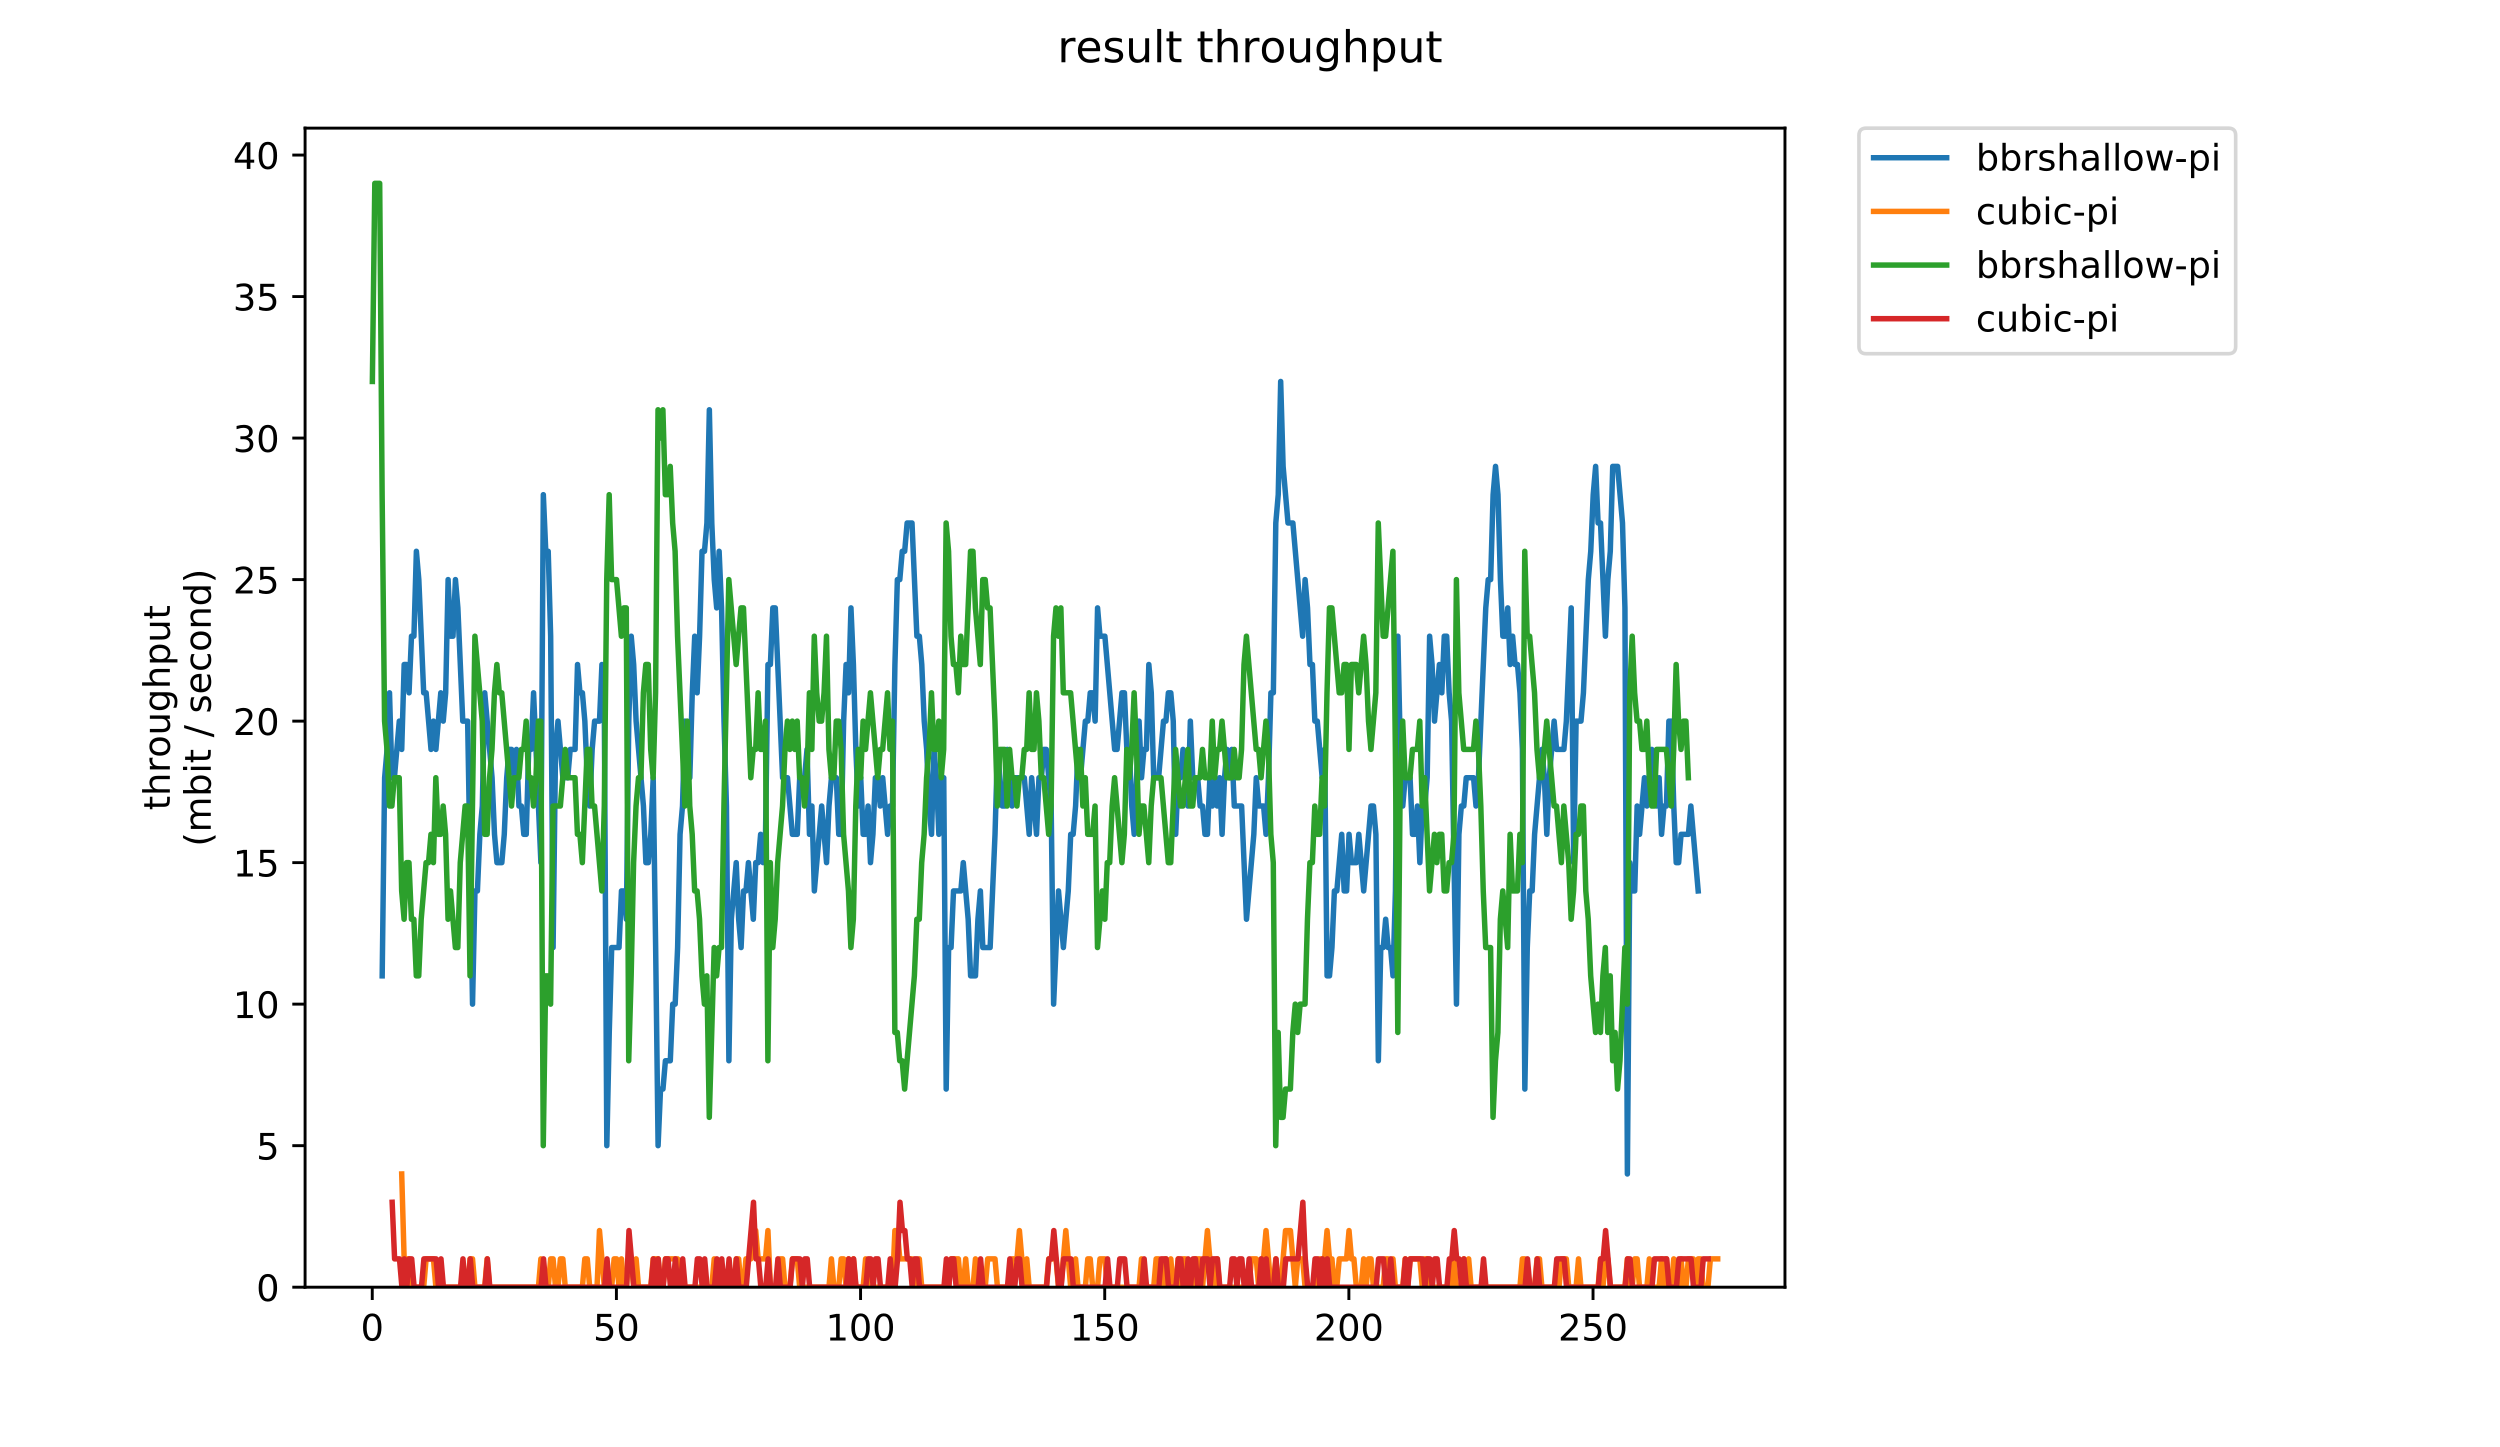 <?xml version="1.0" encoding="utf-8" standalone="no"?>
<!DOCTYPE svg PUBLIC "-//W3C//DTD SVG 1.1//EN"
  "http://www.w3.org/Graphics/SVG/1.1/DTD/svg11.dtd">
<!-- Created with matplotlib (https://matplotlib.org/) -->
<svg height="396pt" version="1.1" viewBox="0 0 684 396" width="684pt" xmlns="http://www.w3.org/2000/svg" xmlns:xlink="http://www.w3.org/1999/xlink">
 <defs>
  <style type="text/css">
*{stroke-linecap:butt;stroke-linejoin:round;}
  </style>
 </defs>
 <g id="figure_1">
  <g id="patch_1">
   <path d="M 0 396 
L 684 396 
L 684 0 
L 0 0 
z
" style="fill:#ffffff;"/>
  </g>
  <g id="axes_1">
   <g id="patch_2">
    <path d="M 83.472 352.174 
L 488.365 352.174 
L 488.365 35.062 
L 83.472 35.062 
z
" style="fill:#ffffff;"/>
   </g>
   <g id="matplotlib.axis_1">
    <g id="xtick_1">
     <g id="line2d_1">
      <defs>
       <path d="M 0 0 
L 0 3.5 
" id="mb272996e5c" style="stroke:#000000;stroke-width:0.8;"/>
      </defs>
      <g>
       <use style="stroke:#000000;stroke-width:0.8;" x="101.85" xlink:href="#mb272996e5c" y="352.174"/>
      </g>
     </g>
     <g id="text_1">
      <!-- 0 -->
      <defs>
       <path d="M 31.781 66.406 
Q 24.172 66.406 20.328 58.906 
Q 16.5 51.422 16.5 36.375 
Q 16.5 21.391 20.328 13.891 
Q 24.172 6.391 31.781 6.391 
Q 39.453 6.391 43.281 13.891 
Q 47.125 21.391 47.125 36.375 
Q 47.125 51.422 43.281 58.906 
Q 39.453 66.406 31.781 66.406 
z
M 31.781 74.219 
Q 44.047 74.219 50.516 64.516 
Q 56.984 54.828 56.984 36.375 
Q 56.984 17.969 50.516 8.266 
Q 44.047 -1.422 31.781 -1.422 
Q 19.531 -1.422 13.062 8.266 
Q 6.594 17.969 6.594 36.375 
Q 6.594 54.828 13.062 64.516 
Q 19.531 74.219 31.781 74.219 
z
" id="DejaVuSans-48"/>
      </defs>
      <g transform="translate(98.669 366.773)scale(0.1 -0.1)">
       <use xlink:href="#DejaVuSans-48"/>
      </g>
     </g>
    </g>
    <g id="xtick_2">
     <g id="line2d_2">
      <g>
       <use style="stroke:#000000;stroke-width:0.8;" x="168.65" xlink:href="#mb272996e5c" y="352.174"/>
      </g>
     </g>
     <g id="text_2">
      <!-- 50 -->
      <defs>
       <path d="M 10.797 72.906 
L 49.516 72.906 
L 49.516 64.594 
L 19.828 64.594 
L 19.828 46.734 
Q 21.969 47.469 24.109 47.828 
Q 26.266 48.188 28.422 48.188 
Q 40.625 48.188 47.75 41.5 
Q 54.891 34.812 54.891 23.391 
Q 54.891 11.625 47.562 5.094 
Q 40.234 -1.422 26.906 -1.422 
Q 22.312 -1.422 17.547 -0.641 
Q 12.797 0.141 7.719 1.703 
L 7.719 11.625 
Q 12.109 9.234 16.797 8.062 
Q 21.484 6.891 26.703 6.891 
Q 35.156 6.891 40.078 11.328 
Q 45.016 15.766 45.016 23.391 
Q 45.016 31 40.078 35.438 
Q 35.156 39.891 26.703 39.891 
Q 22.75 39.891 18.812 39.016 
Q 14.891 38.141 10.797 36.281 
z
" id="DejaVuSans-53"/>
      </defs>
      <g transform="translate(162.288 366.773)scale(0.1 -0.1)">
       <use xlink:href="#DejaVuSans-53"/>
       <use x="63.623" xlink:href="#DejaVuSans-48"/>
      </g>
     </g>
    </g>
    <g id="xtick_3">
     <g id="line2d_3">
      <g>
       <use style="stroke:#000000;stroke-width:0.8;" x="235.451" xlink:href="#mb272996e5c" y="352.174"/>
      </g>
     </g>
     <g id="text_3">
      <!-- 100 -->
      <defs>
       <path d="M 12.406 8.297 
L 28.516 8.297 
L 28.516 63.922 
L 10.984 60.406 
L 10.984 69.391 
L 28.422 72.906 
L 38.281 72.906 
L 38.281 8.297 
L 54.391 8.297 
L 54.391 0 
L 12.406 0 
z
" id="DejaVuSans-49"/>
      </defs>
      <g transform="translate(225.907 366.773)scale(0.1 -0.1)">
       <use xlink:href="#DejaVuSans-49"/>
       <use x="63.623" xlink:href="#DejaVuSans-48"/>
       <use x="127.246" xlink:href="#DejaVuSans-48"/>
      </g>
     </g>
    </g>
    <g id="xtick_4">
     <g id="line2d_4">
      <g>
       <use style="stroke:#000000;stroke-width:0.8;" x="302.252" xlink:href="#mb272996e5c" y="352.174"/>
      </g>
     </g>
     <g id="text_4">
      <!-- 150 -->
      <g transform="translate(292.708 366.773)scale(0.1 -0.1)">
       <use xlink:href="#DejaVuSans-49"/>
       <use x="63.623" xlink:href="#DejaVuSans-53"/>
       <use x="127.246" xlink:href="#DejaVuSans-48"/>
      </g>
     </g>
    </g>
    <g id="xtick_5">
     <g id="line2d_5">
      <g>
       <use style="stroke:#000000;stroke-width:0.8;" x="369.052" xlink:href="#mb272996e5c" y="352.174"/>
      </g>
     </g>
     <g id="text_5">
      <!-- 200 -->
      <defs>
       <path d="M 19.188 8.297 
L 53.609 8.297 
L 53.609 0 
L 7.328 0 
L 7.328 8.297 
Q 12.938 14.109 22.625 23.891 
Q 32.328 33.688 34.812 36.531 
Q 39.547 41.844 41.422 45.531 
Q 43.312 49.219 43.312 52.781 
Q 43.312 58.594 39.234 62.25 
Q 35.156 65.922 28.609 65.922 
Q 23.969 65.922 18.812 64.312 
Q 13.672 62.703 7.812 59.422 
L 7.812 69.391 
Q 13.766 71.781 18.938 73 
Q 24.125 74.219 28.422 74.219 
Q 39.75 74.219 46.484 68.547 
Q 53.219 62.891 53.219 53.422 
Q 53.219 48.922 51.531 44.891 
Q 49.859 40.875 45.406 35.406 
Q 44.188 33.984 37.641 27.219 
Q 31.109 20.453 19.188 8.297 
z
" id="DejaVuSans-50"/>
      </defs>
      <g transform="translate(359.508 366.773)scale(0.1 -0.1)">
       <use xlink:href="#DejaVuSans-50"/>
       <use x="63.623" xlink:href="#DejaVuSans-48"/>
       <use x="127.246" xlink:href="#DejaVuSans-48"/>
      </g>
     </g>
    </g>
    <g id="xtick_6">
     <g id="line2d_6">
      <g>
       <use style="stroke:#000000;stroke-width:0.8;" x="435.853" xlink:href="#mb272996e5c" y="352.174"/>
      </g>
     </g>
     <g id="text_6">
      <!-- 250 -->
      <g transform="translate(426.309 366.773)scale(0.1 -0.1)">
       <use xlink:href="#DejaVuSans-50"/>
       <use x="63.623" xlink:href="#DejaVuSans-53"/>
       <use x="127.246" xlink:href="#DejaVuSans-48"/>
      </g>
     </g>
    </g>
   </g>
   <g id="matplotlib.axis_2">
    <g id="ytick_1">
     <g id="line2d_7">
      <defs>
       <path d="M 0 0 
L -3.5 0 
" id="mb1450b1a8c" style="stroke:#000000;stroke-width:0.8;"/>
      </defs>
      <g>
       <use style="stroke:#000000;stroke-width:0.8;" x="83.472" xlink:href="#mb1450b1a8c" y="352.174"/>
      </g>
     </g>
     <g id="text_7">
      <!-- 0 -->
      <g transform="translate(70.11 355.973)scale(0.1 -0.1)">
       <use xlink:href="#DejaVuSans-48"/>
      </g>
     </g>
    </g>
    <g id="ytick_2">
     <g id="line2d_8">
      <g>
       <use style="stroke:#000000;stroke-width:0.8;" x="83.472" xlink:href="#mb1450b1a8c" y="313.455"/>
      </g>
     </g>
     <g id="text_8">
      <!-- 5 -->
      <g transform="translate(70.11 317.254)scale(0.1 -0.1)">
       <use xlink:href="#DejaVuSans-53"/>
      </g>
     </g>
    </g>
    <g id="ytick_3">
     <g id="line2d_9">
      <g>
       <use style="stroke:#000000;stroke-width:0.8;" x="83.472" xlink:href="#mb1450b1a8c" y="274.735"/>
      </g>
     </g>
     <g id="text_9">
      <!-- 10 -->
      <g transform="translate(63.747 278.535)scale(0.1 -0.1)">
       <use xlink:href="#DejaVuSans-49"/>
       <use x="63.623" xlink:href="#DejaVuSans-48"/>
      </g>
     </g>
    </g>
    <g id="ytick_4">
     <g id="line2d_10">
      <g>
       <use style="stroke:#000000;stroke-width:0.8;" x="83.472" xlink:href="#mb1450b1a8c" y="236.016"/>
      </g>
     </g>
     <g id="text_10">
      <!-- 15 -->
      <g transform="translate(63.747 239.815)scale(0.1 -0.1)">
       <use xlink:href="#DejaVuSans-49"/>
       <use x="63.623" xlink:href="#DejaVuSans-53"/>
      </g>
     </g>
    </g>
    <g id="ytick_5">
     <g id="line2d_11">
      <g>
       <use style="stroke:#000000;stroke-width:0.8;" x="83.472" xlink:href="#mb1450b1a8c" y="197.297"/>
      </g>
     </g>
     <g id="text_11">
      <!-- 20 -->
      <g transform="translate(63.747 201.096)scale(0.1 -0.1)">
       <use xlink:href="#DejaVuSans-50"/>
       <use x="63.623" xlink:href="#DejaVuSans-48"/>
      </g>
     </g>
    </g>
    <g id="ytick_6">
     <g id="line2d_12">
      <g>
       <use style="stroke:#000000;stroke-width:0.8;" x="83.472" xlink:href="#mb1450b1a8c" y="158.577"/>
      </g>
     </g>
     <g id="text_12">
      <!-- 25 -->
      <g transform="translate(63.747 162.377)scale(0.1 -0.1)">
       <use xlink:href="#DejaVuSans-50"/>
       <use x="63.623" xlink:href="#DejaVuSans-53"/>
      </g>
     </g>
    </g>
    <g id="ytick_7">
     <g id="line2d_13">
      <g>
       <use style="stroke:#000000;stroke-width:0.8;" x="83.472" xlink:href="#mb1450b1a8c" y="119.858"/>
      </g>
     </g>
     <g id="text_13">
      <!-- 30 -->
      <defs>
       <path d="M 40.578 39.312 
Q 47.656 37.797 51.625 33 
Q 55.609 28.219 55.609 21.188 
Q 55.609 10.406 48.188 4.484 
Q 40.766 -1.422 27.094 -1.422 
Q 22.516 -1.422 17.656 -0.516 
Q 12.797 0.391 7.625 2.203 
L 7.625 11.719 
Q 11.719 9.328 16.594 8.109 
Q 21.484 6.891 26.812 6.891 
Q 36.078 6.891 40.938 10.547 
Q 45.797 14.203 45.797 21.188 
Q 45.797 27.641 41.281 31.266 
Q 36.766 34.906 28.719 34.906 
L 20.219 34.906 
L 20.219 43.016 
L 29.109 43.016 
Q 36.375 43.016 40.234 45.922 
Q 44.094 48.828 44.094 54.297 
Q 44.094 59.906 40.109 62.906 
Q 36.141 65.922 28.719 65.922 
Q 24.656 65.922 20.016 65.031 
Q 15.375 64.156 9.812 62.312 
L 9.812 71.094 
Q 15.438 72.656 20.344 73.438 
Q 25.25 74.219 29.594 74.219 
Q 40.828 74.219 47.359 69.109 
Q 53.906 64.016 53.906 55.328 
Q 53.906 49.266 50.438 45.094 
Q 46.969 40.922 40.578 39.312 
z
" id="DejaVuSans-51"/>
      </defs>
      <g transform="translate(63.747 123.657)scale(0.1 -0.1)">
       <use xlink:href="#DejaVuSans-51"/>
       <use x="63.623" xlink:href="#DejaVuSans-48"/>
      </g>
     </g>
    </g>
    <g id="ytick_8">
     <g id="line2d_14">
      <g>
       <use style="stroke:#000000;stroke-width:0.8;" x="83.472" xlink:href="#mb1450b1a8c" y="81.139"/>
      </g>
     </g>
     <g id="text_14">
      <!-- 35 -->
      <g transform="translate(63.747 84.938)scale(0.1 -0.1)">
       <use xlink:href="#DejaVuSans-51"/>
       <use x="63.623" xlink:href="#DejaVuSans-53"/>
      </g>
     </g>
    </g>
    <g id="ytick_9">
     <g id="line2d_15">
      <g>
       <use style="stroke:#000000;stroke-width:0.8;" x="83.472" xlink:href="#mb1450b1a8c" y="42.419"/>
      </g>
     </g>
     <g id="text_15">
      <!-- 40 -->
      <defs>
       <path d="M 37.797 64.312 
L 12.891 25.391 
L 37.797 25.391 
z
M 35.203 72.906 
L 47.609 72.906 
L 47.609 25.391 
L 58.016 25.391 
L 58.016 17.188 
L 47.609 17.188 
L 47.609 0 
L 37.797 0 
L 37.797 17.188 
L 4.891 17.188 
L 4.891 26.703 
z
" id="DejaVuSans-52"/>
      </defs>
      <g transform="translate(63.747 46.218)scale(0.1 -0.1)">
       <use xlink:href="#DejaVuSans-52"/>
       <use x="63.623" xlink:href="#DejaVuSans-48"/>
      </g>
     </g>
    </g>
    <g id="text_16">
     <!-- throughput -->
     <defs>
      <path d="M 18.312 70.219 
L 18.312 54.688 
L 36.812 54.688 
L 36.812 47.703 
L 18.312 47.703 
L 18.312 18.016 
Q 18.312 11.328 20.141 9.422 
Q 21.969 7.516 27.594 7.516 
L 36.812 7.516 
L 36.812 0 
L 27.594 0 
Q 17.188 0 13.234 3.875 
Q 9.281 7.766 9.281 18.016 
L 9.281 47.703 
L 2.688 47.703 
L 2.688 54.688 
L 9.281 54.688 
L 9.281 70.219 
z
" id="DejaVuSans-116"/>
      <path d="M 54.891 33.016 
L 54.891 0 
L 45.906 0 
L 45.906 32.719 
Q 45.906 40.484 42.875 44.328 
Q 39.844 48.188 33.797 48.188 
Q 26.516 48.188 22.312 43.547 
Q 18.109 38.922 18.109 30.906 
L 18.109 0 
L 9.078 0 
L 9.078 75.984 
L 18.109 75.984 
L 18.109 46.188 
Q 21.344 51.125 25.703 53.562 
Q 30.078 56 35.797 56 
Q 45.219 56 50.047 50.172 
Q 54.891 44.344 54.891 33.016 
z
" id="DejaVuSans-104"/>
      <path d="M 41.109 46.297 
Q 39.594 47.172 37.812 47.578 
Q 36.031 48 33.891 48 
Q 26.266 48 22.188 43.047 
Q 18.109 38.094 18.109 28.812 
L 18.109 0 
L 9.078 0 
L 9.078 54.688 
L 18.109 54.688 
L 18.109 46.188 
Q 20.953 51.172 25.484 53.578 
Q 30.031 56 36.531 56 
Q 37.453 56 38.578 55.875 
Q 39.703 55.766 41.062 55.516 
z
" id="DejaVuSans-114"/>
      <path d="M 30.609 48.391 
Q 23.391 48.391 19.188 42.75 
Q 14.984 37.109 14.984 27.297 
Q 14.984 17.484 19.156 11.844 
Q 23.344 6.203 30.609 6.203 
Q 37.797 6.203 41.984 11.859 
Q 46.188 17.531 46.188 27.297 
Q 46.188 37.016 41.984 42.703 
Q 37.797 48.391 30.609 48.391 
z
M 30.609 56 
Q 42.328 56 49.016 48.375 
Q 55.719 40.766 55.719 27.297 
Q 55.719 13.875 49.016 6.219 
Q 42.328 -1.422 30.609 -1.422 
Q 18.844 -1.422 12.172 6.219 
Q 5.516 13.875 5.516 27.297 
Q 5.516 40.766 12.172 48.375 
Q 18.844 56 30.609 56 
z
" id="DejaVuSans-111"/>
      <path d="M 8.5 21.578 
L 8.5 54.688 
L 17.484 54.688 
L 17.484 21.922 
Q 17.484 14.156 20.5 10.266 
Q 23.531 6.391 29.594 6.391 
Q 36.859 6.391 41.078 11.031 
Q 45.312 15.672 45.312 23.688 
L 45.312 54.688 
L 54.297 54.688 
L 54.297 0 
L 45.312 0 
L 45.312 8.406 
Q 42.047 3.422 37.719 1 
Q 33.406 -1.422 27.688 -1.422 
Q 18.266 -1.422 13.375 4.438 
Q 8.5 10.297 8.5 21.578 
z
M 31.109 56 
z
" id="DejaVuSans-117"/>
      <path d="M 45.406 27.984 
Q 45.406 37.75 41.375 43.109 
Q 37.359 48.484 30.078 48.484 
Q 22.859 48.484 18.828 43.109 
Q 14.797 37.75 14.797 27.984 
Q 14.797 18.266 18.828 12.891 
Q 22.859 7.516 30.078 7.516 
Q 37.359 7.516 41.375 12.891 
Q 45.406 18.266 45.406 27.984 
z
M 54.391 6.781 
Q 54.391 -7.172 48.188 -13.984 
Q 42 -20.797 29.203 -20.797 
Q 24.469 -20.797 20.266 -20.094 
Q 16.062 -19.391 12.109 -17.922 
L 12.109 -9.188 
Q 16.062 -11.328 19.922 -12.344 
Q 23.781 -13.375 27.781 -13.375 
Q 36.625 -13.375 41.016 -8.766 
Q 45.406 -4.156 45.406 5.172 
L 45.406 9.625 
Q 42.625 4.781 38.281 2.391 
Q 33.938 0 27.875 0 
Q 17.828 0 11.672 7.656 
Q 5.516 15.328 5.516 27.984 
Q 5.516 40.672 11.672 48.328 
Q 17.828 56 27.875 56 
Q 33.938 56 38.281 53.609 
Q 42.625 51.219 45.406 46.391 
L 45.406 54.688 
L 54.391 54.688 
z
" id="DejaVuSans-103"/>
      <path d="M 18.109 8.203 
L 18.109 -20.797 
L 9.078 -20.797 
L 9.078 54.688 
L 18.109 54.688 
L 18.109 46.391 
Q 20.953 51.266 25.266 53.625 
Q 29.594 56 35.594 56 
Q 45.562 56 51.781 48.094 
Q 58.016 40.188 58.016 27.297 
Q 58.016 14.406 51.781 6.484 
Q 45.562 -1.422 35.594 -1.422 
Q 29.594 -1.422 25.266 0.953 
Q 20.953 3.328 18.109 8.203 
z
M 48.688 27.297 
Q 48.688 37.203 44.609 42.844 
Q 40.531 48.484 33.406 48.484 
Q 26.266 48.484 22.188 42.844 
Q 18.109 37.203 18.109 27.297 
Q 18.109 17.391 22.188 11.75 
Q 26.266 6.109 33.406 6.109 
Q 40.531 6.109 44.609 11.75 
Q 48.688 17.391 48.688 27.297 
z
" id="DejaVuSans-112"/>
     </defs>
     <g transform="translate(46.47 221.675)rotate(-90)scale(0.1 -0.1)">
      <use xlink:href="#DejaVuSans-116"/>
      <use x="39.209" xlink:href="#DejaVuSans-104"/>
      <use x="102.588" xlink:href="#DejaVuSans-114"/>
      <use x="143.67" xlink:href="#DejaVuSans-111"/>
      <use x="204.852" xlink:href="#DejaVuSans-117"/>
      <use x="268.23" xlink:href="#DejaVuSans-103"/>
      <use x="331.707" xlink:href="#DejaVuSans-104"/>
      <use x="395.086" xlink:href="#DejaVuSans-112"/>
      <use x="458.562" xlink:href="#DejaVuSans-117"/>
      <use x="521.941" xlink:href="#DejaVuSans-116"/>
     </g>
     <!-- (mbit / second) -->
     <defs>
      <path d="M 31 75.875 
Q 24.469 64.656 21.281 53.656 
Q 18.109 42.672 18.109 31.391 
Q 18.109 20.125 21.312 9.062 
Q 24.516 -2 31 -13.188 
L 23.188 -13.188 
Q 15.875 -1.703 12.234 9.375 
Q 8.594 20.453 8.594 31.391 
Q 8.594 42.281 12.203 53.312 
Q 15.828 64.359 23.188 75.875 
z
" id="DejaVuSans-40"/>
      <path d="M 52 44.188 
Q 55.375 50.25 60.062 53.125 
Q 64.75 56 71.094 56 
Q 79.641 56 84.281 50.016 
Q 88.922 44.047 88.922 33.016 
L 88.922 0 
L 79.891 0 
L 79.891 32.719 
Q 79.891 40.578 77.094 44.375 
Q 74.312 48.188 68.609 48.188 
Q 61.625 48.188 57.562 43.547 
Q 53.516 38.922 53.516 30.906 
L 53.516 0 
L 44.484 0 
L 44.484 32.719 
Q 44.484 40.625 41.703 44.406 
Q 38.922 48.188 33.109 48.188 
Q 26.219 48.188 22.156 43.531 
Q 18.109 38.875 18.109 30.906 
L 18.109 0 
L 9.078 0 
L 9.078 54.688 
L 18.109 54.688 
L 18.109 46.188 
Q 21.188 51.219 25.484 53.609 
Q 29.781 56 35.688 56 
Q 41.656 56 45.828 52.969 
Q 50 49.953 52 44.188 
z
" id="DejaVuSans-109"/>
      <path d="M 48.688 27.297 
Q 48.688 37.203 44.609 42.844 
Q 40.531 48.484 33.406 48.484 
Q 26.266 48.484 22.188 42.844 
Q 18.109 37.203 18.109 27.297 
Q 18.109 17.391 22.188 11.75 
Q 26.266 6.109 33.406 6.109 
Q 40.531 6.109 44.609 11.75 
Q 48.688 17.391 48.688 27.297 
z
M 18.109 46.391 
Q 20.953 51.266 25.266 53.625 
Q 29.594 56 35.594 56 
Q 45.562 56 51.781 48.094 
Q 58.016 40.188 58.016 27.297 
Q 58.016 14.406 51.781 6.484 
Q 45.562 -1.422 35.594 -1.422 
Q 29.594 -1.422 25.266 0.953 
Q 20.953 3.328 18.109 8.203 
L 18.109 0 
L 9.078 0 
L 9.078 75.984 
L 18.109 75.984 
z
" id="DejaVuSans-98"/>
      <path d="M 9.422 54.688 
L 18.406 54.688 
L 18.406 0 
L 9.422 0 
z
M 9.422 75.984 
L 18.406 75.984 
L 18.406 64.594 
L 9.422 64.594 
z
" id="DejaVuSans-105"/>
      <path id="DejaVuSans-32"/>
      <path d="M 25.391 72.906 
L 33.688 72.906 
L 8.297 -9.281 
L 0 -9.281 
z
" id="DejaVuSans-47"/>
      <path d="M 44.281 53.078 
L 44.281 44.578 
Q 40.484 46.531 36.375 47.5 
Q 32.281 48.484 27.875 48.484 
Q 21.188 48.484 17.844 46.438 
Q 14.5 44.391 14.5 40.281 
Q 14.5 37.156 16.891 35.375 
Q 19.281 33.594 26.516 31.984 
L 29.594 31.297 
Q 39.156 29.25 43.188 25.516 
Q 47.219 21.781 47.219 15.094 
Q 47.219 7.469 41.188 3.016 
Q 35.156 -1.422 24.609 -1.422 
Q 20.219 -1.422 15.453 -0.562 
Q 10.688 0.297 5.422 2 
L 5.422 11.281 
Q 10.406 8.688 15.234 7.391 
Q 20.062 6.109 24.812 6.109 
Q 31.156 6.109 34.562 8.281 
Q 37.984 10.453 37.984 14.406 
Q 37.984 18.062 35.516 20.016 
Q 33.062 21.969 24.703 23.781 
L 21.578 24.516 
Q 13.234 26.266 9.516 29.906 
Q 5.812 33.547 5.812 39.891 
Q 5.812 47.609 11.281 51.797 
Q 16.75 56 26.812 56 
Q 31.781 56 36.172 55.266 
Q 40.578 54.547 44.281 53.078 
z
" id="DejaVuSans-115"/>
      <path d="M 56.203 29.594 
L 56.203 25.203 
L 14.891 25.203 
Q 15.484 15.922 20.484 11.062 
Q 25.484 6.203 34.422 6.203 
Q 39.594 6.203 44.453 7.469 
Q 49.312 8.734 54.109 11.281 
L 54.109 2.781 
Q 49.266 0.734 44.188 -0.344 
Q 39.109 -1.422 33.891 -1.422 
Q 20.797 -1.422 13.156 6.188 
Q 5.516 13.812 5.516 26.812 
Q 5.516 40.234 12.766 48.109 
Q 20.016 56 32.328 56 
Q 43.359 56 49.781 48.891 
Q 56.203 41.797 56.203 29.594 
z
M 47.219 32.234 
Q 47.125 39.594 43.094 43.984 
Q 39.062 48.391 32.422 48.391 
Q 24.906 48.391 20.391 44.141 
Q 15.875 39.891 15.188 32.172 
z
" id="DejaVuSans-101"/>
      <path d="M 48.781 52.594 
L 48.781 44.188 
Q 44.969 46.297 41.141 47.344 
Q 37.312 48.391 33.406 48.391 
Q 24.656 48.391 19.812 42.844 
Q 14.984 37.312 14.984 27.297 
Q 14.984 17.281 19.812 11.734 
Q 24.656 6.203 33.406 6.203 
Q 37.312 6.203 41.141 7.25 
Q 44.969 8.297 48.781 10.406 
L 48.781 2.094 
Q 45.016 0.344 40.984 -0.531 
Q 36.969 -1.422 32.422 -1.422 
Q 20.062 -1.422 12.781 6.344 
Q 5.516 14.109 5.516 27.297 
Q 5.516 40.672 12.859 48.328 
Q 20.219 56 33.016 56 
Q 37.156 56 41.109 55.141 
Q 45.062 54.297 48.781 52.594 
z
" id="DejaVuSans-99"/>
      <path d="M 54.891 33.016 
L 54.891 0 
L 45.906 0 
L 45.906 32.719 
Q 45.906 40.484 42.875 44.328 
Q 39.844 48.188 33.797 48.188 
Q 26.516 48.188 22.312 43.547 
Q 18.109 38.922 18.109 30.906 
L 18.109 0 
L 9.078 0 
L 9.078 54.688 
L 18.109 54.688 
L 18.109 46.188 
Q 21.344 51.125 25.703 53.562 
Q 30.078 56 35.797 56 
Q 45.219 56 50.047 50.172 
Q 54.891 44.344 54.891 33.016 
z
" id="DejaVuSans-110"/>
      <path d="M 45.406 46.391 
L 45.406 75.984 
L 54.391 75.984 
L 54.391 0 
L 45.406 0 
L 45.406 8.203 
Q 42.578 3.328 38.25 0.953 
Q 33.938 -1.422 27.875 -1.422 
Q 17.969 -1.422 11.734 6.484 
Q 5.516 14.406 5.516 27.297 
Q 5.516 40.188 11.734 48.094 
Q 17.969 56 27.875 56 
Q 33.938 56 38.25 53.625 
Q 42.578 51.266 45.406 46.391 
z
M 14.797 27.297 
Q 14.797 17.391 18.875 11.75 
Q 22.953 6.109 30.078 6.109 
Q 37.203 6.109 41.297 11.75 
Q 45.406 17.391 45.406 27.297 
Q 45.406 37.203 41.297 42.844 
Q 37.203 48.484 30.078 48.484 
Q 22.953 48.484 18.875 42.844 
Q 14.797 37.203 14.797 27.297 
z
" id="DejaVuSans-100"/>
      <path d="M 8.016 75.875 
L 15.828 75.875 
Q 23.141 64.359 26.781 53.312 
Q 30.422 42.281 30.422 31.391 
Q 30.422 20.453 26.781 9.375 
Q 23.141 -1.703 15.828 -13.188 
L 8.016 -13.188 
Q 14.5 -2 17.703 9.062 
Q 20.906 20.125 20.906 31.391 
Q 20.906 42.672 17.703 53.656 
Q 14.5 64.656 8.016 75.875 
z
" id="DejaVuSans-41"/>
     </defs>
     <g transform="translate(57.668 231.609)rotate(-90)scale(0.1 -0.1)">
      <use xlink:href="#DejaVuSans-40"/>
      <use x="39.014" xlink:href="#DejaVuSans-109"/>
      <use x="136.426" xlink:href="#DejaVuSans-98"/>
      <use x="199.902" xlink:href="#DejaVuSans-105"/>
      <use x="227.686" xlink:href="#DejaVuSans-116"/>
      <use x="266.895" xlink:href="#DejaVuSans-32"/>
      <use x="298.682" xlink:href="#DejaVuSans-47"/>
      <use x="332.373" xlink:href="#DejaVuSans-32"/>
      <use x="364.16" xlink:href="#DejaVuSans-115"/>
      <use x="416.26" xlink:href="#DejaVuSans-101"/>
      <use x="477.783" xlink:href="#DejaVuSans-99"/>
      <use x="532.764" xlink:href="#DejaVuSans-111"/>
      <use x="593.945" xlink:href="#DejaVuSans-110"/>
      <use x="657.324" xlink:href="#DejaVuSans-100"/>
      <use x="720.801" xlink:href="#DejaVuSans-41"/>
     </g>
    </g>
   </g>
   <g id="line2d_16">
    <path clip-path="url(#p38b928d045)" d="M 104.567 266.992 
L 105.235 212.784 
L 105.903 205.041 
L 106.571 189.553 
L 107.239 212.784 
L 107.907 212.784 
L 109.243 197.297 
L 109.911 205.041 
L 110.579 181.809 
L 111.247 181.809 
L 111.915 189.553 
L 112.583 174.065 
L 113.251 174.065 
L 113.919 150.833 
L 114.587 158.577 
L 115.923 189.553 
L 116.591 189.553 
L 117.927 205.041 
L 118.595 197.297 
L 119.263 205.041 
L 120.599 189.553 
L 121.267 197.297 
L 121.935 189.553 
L 122.603 158.577 
L 123.271 174.065 
L 123.939 174.065 
L 124.607 158.577 
L 125.275 166.321 
L 126.611 197.297 
L 127.947 197.297 
L 129.284 274.735 
L 129.952 243.76 
L 130.62 243.76 
L 131.288 228.272 
L 131.956 220.528 
L 132.624 189.553 
L 134.628 212.784 
L 135.296 228.272 
L 135.964 236.016 
L 137.3 236.016 
L 137.968 228.272 
L 138.636 212.784 
L 139.304 205.041 
L 139.972 205.041 
L 140.64 212.784 
L 141.308 205.041 
L 141.976 220.528 
L 142.644 220.528 
L 143.312 228.272 
L 143.98 228.272 
L 144.648 205.041 
L 145.316 205.041 
L 145.984 189.553 
L 147.988 236.016 
L 148.656 135.346 
L 149.324 150.833 
L 149.992 150.833 
L 150.66 174.065 
L 151.328 259.248 
L 151.996 205.041 
L 152.664 197.297 
L 154 212.784 
L 155.336 212.784 
L 156.004 205.041 
L 157.34 205.041 
L 158.008 181.809 
L 158.676 189.553 
L 159.344 189.553 
L 160.012 197.297 
L 160.68 212.784 
L 161.348 220.528 
L 162.016 205.041 
L 162.684 197.297 
L 164.02 197.297 
L 164.688 181.809 
L 165.356 197.297 
L 166.024 313.455 
L 166.692 282.479 
L 167.36 259.248 
L 169.364 259.248 
L 170.032 243.76 
L 170.7 243.76 
L 171.368 251.504 
L 172.036 197.297 
L 172.704 174.065 
L 173.372 181.809 
L 174.04 197.297 
L 176.044 220.528 
L 176.712 236.016 
L 177.38 236.016 
L 178.048 228.272 
L 178.716 212.784 
L 179.384 259.248 
L 180.052 313.455 
L 180.72 297.967 
L 181.388 297.967 
L 182.056 290.223 
L 183.392 290.223 
L 184.06 274.735 
L 184.728 274.735 
L 185.396 259.248 
L 186.064 228.272 
L 186.732 220.528 
L 187.4 197.297 
L 188.068 212.784 
L 188.736 212.784 
L 189.404 189.553 
L 190.072 174.065 
L 190.74 189.553 
L 191.408 174.065 
L 192.076 150.833 
L 192.744 150.833 
L 193.412 143.09 
L 194.08 112.114 
L 194.748 143.09 
L 195.416 158.577 
L 196.084 166.321 
L 196.752 150.833 
L 197.42 166.321 
L 198.088 197.297 
L 198.756 220.528 
L 199.424 290.223 
L 200.092 251.504 
L 201.428 236.016 
L 202.096 251.504 
L 202.764 259.248 
L 203.432 243.76 
L 204.1 243.76 
L 204.768 236.016 
L 206.104 251.504 
L 206.772 236.016 
L 207.44 236.016 
L 208.108 228.272 
L 208.776 236.016 
L 209.444 228.272 
L 210.112 181.809 
L 210.78 181.809 
L 211.448 166.321 
L 212.116 166.321 
L 214.12 212.784 
L 215.456 212.784 
L 216.792 228.272 
L 218.128 228.272 
L 218.796 212.784 
L 220.132 212.784 
L 220.8 205.041 
L 221.468 228.272 
L 222.136 220.528 
L 222.804 243.76 
L 224.808 220.528 
L 226.144 236.016 
L 226.812 220.528 
L 227.48 212.784 
L 228.816 212.784 
L 229.484 228.272 
L 230.152 228.272 
L 230.82 197.297 
L 231.488 181.809 
L 232.156 189.553 
L 232.824 166.321 
L 233.492 181.809 
L 234.16 205.041 
L 234.828 220.528 
L 235.496 212.784 
L 236.164 228.272 
L 236.832 228.272 
L 237.5 220.528 
L 238.168 236.016 
L 238.836 228.272 
L 239.504 212.784 
L 240.172 212.784 
L 240.84 220.528 
L 241.508 212.784 
L 242.844 228.272 
L 243.512 220.528 
L 244.18 220.528 
L 244.849 181.809 
L 245.517 158.577 
L 246.185 158.577 
L 246.853 150.833 
L 247.521 150.833 
L 248.189 143.09 
L 249.525 143.09 
L 250.861 174.065 
L 251.529 174.065 
L 252.197 181.809 
L 252.865 197.297 
L 253.533 205.041 
L 254.201 220.528 
L 254.869 228.272 
L 255.537 205.041 
L 256.205 212.784 
L 256.873 228.272 
L 257.541 212.784 
L 258.209 212.784 
L 258.877 297.967 
L 259.545 259.248 
L 260.213 259.248 
L 260.881 243.76 
L 262.885 243.76 
L 263.553 236.016 
L 264.889 251.504 
L 265.557 266.992 
L 266.893 266.992 
L 267.561 251.504 
L 268.229 243.76 
L 268.897 259.248 
L 270.901 259.248 
L 272.237 228.272 
L 272.905 205.041 
L 274.241 220.528 
L 274.909 220.528 
L 275.577 205.041 
L 276.913 220.528 
L 277.581 212.784 
L 280.253 212.784 
L 281.589 228.272 
L 282.257 212.784 
L 283.593 228.272 
L 284.261 212.784 
L 284.929 212.784 
L 285.597 205.041 
L 286.265 205.041 
L 287.601 220.528 
L 288.269 274.735 
L 289.605 243.76 
L 290.941 259.248 
L 292.277 243.76 
L 292.945 228.272 
L 293.613 228.272 
L 294.281 220.528 
L 294.949 205.041 
L 295.617 212.784 
L 296.953 197.297 
L 297.621 197.297 
L 298.289 189.553 
L 298.957 189.553 
L 299.625 197.297 
L 300.293 166.321 
L 300.961 174.065 
L 302.297 174.065 
L 304.969 205.041 
L 305.637 205.041 
L 306.973 189.553 
L 307.641 189.553 
L 308.309 205.041 
L 308.977 205.041 
L 309.645 220.528 
L 310.313 228.272 
L 311.649 197.297 
L 312.317 212.784 
L 312.985 205.041 
L 313.653 205.041 
L 314.321 181.809 
L 314.989 189.553 
L 315.657 212.784 
L 316.993 212.784 
L 318.329 197.297 
L 318.997 197.297 
L 319.665 189.553 
L 320.333 189.553 
L 321.001 197.297 
L 321.669 228.272 
L 322.337 212.784 
L 323.005 212.784 
L 323.673 205.041 
L 325.009 220.528 
L 325.677 197.297 
L 326.345 212.784 
L 327.681 212.784 
L 328.349 220.528 
L 329.017 220.528 
L 329.685 228.272 
L 330.353 228.272 
L 331.021 212.784 
L 331.689 220.528 
L 332.357 212.784 
L 333.025 220.528 
L 333.693 212.784 
L 334.361 228.272 
L 335.029 212.784 
L 335.697 205.041 
L 336.365 212.784 
L 337.033 205.041 
L 337.701 220.528 
L 339.705 220.528 
L 341.041 251.504 
L 343.045 228.272 
L 343.713 212.784 
L 344.381 220.528 
L 345.717 220.528 
L 346.385 228.272 
L 347.053 212.784 
L 347.721 189.553 
L 348.389 189.553 
L 349.057 143.09 
L 349.725 135.346 
L 350.393 104.37 
L 351.061 127.602 
L 352.397 143.09 
L 353.733 143.09 
L 356.405 174.065 
L 357.073 158.577 
L 357.741 166.321 
L 358.409 181.809 
L 359.077 181.809 
L 359.745 197.297 
L 360.413 197.297 
L 361.75 212.784 
L 362.418 205.041 
L 363.086 266.992 
L 363.754 266.992 
L 364.422 259.248 
L 365.09 243.76 
L 365.758 243.76 
L 367.094 228.272 
L 367.762 243.76 
L 368.43 243.76 
L 369.098 228.272 
L 369.766 236.016 
L 371.102 236.016 
L 371.77 228.272 
L 373.106 243.76 
L 375.11 220.528 
L 375.778 220.528 
L 376.446 228.272 
L 377.114 290.223 
L 377.782 259.248 
L 378.45 259.248 
L 379.118 251.504 
L 379.786 259.248 
L 380.454 259.248 
L 381.122 266.992 
L 381.79 243.76 
L 382.458 174.065 
L 383.126 205.041 
L 383.794 220.528 
L 384.462 212.784 
L 385.798 212.784 
L 386.466 228.272 
L 387.134 228.272 
L 387.802 220.528 
L 388.47 236.016 
L 389.138 220.528 
L 389.806 220.528 
L 390.474 212.784 
L 391.142 174.065 
L 391.81 181.809 
L 392.478 197.297 
L 393.814 181.809 
L 394.482 189.553 
L 395.15 174.065 
L 395.818 174.065 
L 396.486 189.553 
L 397.154 197.297 
L 398.49 274.735 
L 399.158 228.272 
L 399.826 220.528 
L 400.494 220.528 
L 401.162 212.784 
L 403.166 212.784 
L 403.834 220.528 
L 404.502 212.784 
L 406.506 166.321 
L 407.174 158.577 
L 407.842 158.577 
L 408.51 135.346 
L 409.178 127.602 
L 409.846 135.346 
L 410.514 158.577 
L 411.182 174.065 
L 411.85 174.065 
L 412.518 166.321 
L 413.186 181.809 
L 413.854 174.065 
L 414.522 181.809 
L 415.19 181.809 
L 415.858 189.553 
L 416.526 205.041 
L 417.194 297.967 
L 417.862 259.248 
L 418.53 243.76 
L 419.198 243.76 
L 419.866 228.272 
L 421.87 205.041 
L 422.538 212.784 
L 423.206 228.272 
L 423.874 212.784 
L 425.21 197.297 
L 425.878 205.041 
L 427.882 205.041 
L 428.55 197.297 
L 429.886 166.321 
L 430.554 236.016 
L 431.222 197.297 
L 432.558 197.297 
L 433.226 189.553 
L 434.562 158.577 
L 435.23 150.833 
L 435.898 135.346 
L 436.566 127.602 
L 437.234 143.09 
L 437.902 143.09 
L 439.238 174.065 
L 439.906 158.577 
L 440.574 150.833 
L 441.242 127.602 
L 442.578 127.602 
L 443.914 143.09 
L 444.582 166.321 
L 445.25 321.199 
L 445.918 236.016 
L 446.586 243.76 
L 447.254 243.76 
L 447.922 220.528 
L 448.59 228.272 
L 449.926 212.784 
L 450.594 220.528 
L 451.93 205.041 
L 453.266 220.528 
L 453.934 212.784 
L 454.602 228.272 
L 455.27 220.528 
L 455.938 220.528 
L 456.606 197.297 
L 457.274 197.297 
L 457.942 220.528 
L 458.61 236.016 
L 459.278 236.016 
L 459.946 228.272 
L 461.95 228.272 
L 462.618 220.528 
L 464.622 243.76 
L 464.622 243.76 
" style="fill:none;stroke:#1f77b4;stroke-linecap:square;stroke-width:1.5;"/>
   </g>
   <g id="line2d_17">
    <path clip-path="url(#p38b928d045)" d="M 109.906 321.199 
L 110.574 344.43 
L 111.91 344.43 
L 112.578 352.174 
L 115.918 352.174 
L 116.586 344.43 
L 118.59 344.43 
L 119.258 352.174 
L 127.942 352.174 
L 128.61 344.43 
L 129.278 344.43 
L 129.946 352.174 
L 132.618 352.174 
L 133.286 344.43 
L 133.954 352.174 
L 147.314 352.174 
L 147.982 344.43 
L 148.65 352.174 
L 149.986 352.174 
L 150.654 344.43 
L 151.322 344.43 
L 151.99 352.174 
L 152.658 352.174 
L 153.326 344.43 
L 153.994 344.43 
L 154.662 352.174 
L 159.338 352.174 
L 160.006 344.43 
L 160.674 344.43 
L 161.342 352.174 
L 163.346 352.174 
L 164.014 336.686 
L 165.35 352.174 
L 167.354 352.174 
L 168.022 344.43 
L 168.691 344.43 
L 169.359 352.174 
L 170.027 344.43 
L 170.695 352.174 
L 171.363 352.174 
L 172.031 344.43 
L 172.699 344.43 
L 173.367 352.174 
L 174.035 344.43 
L 174.703 352.174 
L 178.043 352.174 
L 178.711 344.43 
L 180.047 344.43 
L 180.715 352.174 
L 181.383 352.174 
L 182.051 344.43 
L 185.391 344.43 
L 186.059 352.174 
L 194.743 352.174 
L 195.411 344.43 
L 196.079 352.174 
L 200.755 352.174 
L 201.423 344.43 
L 202.091 344.43 
L 202.759 352.174 
L 203.427 352.174 
L 204.095 344.43 
L 205.431 344.43 
L 206.099 336.686 
L 206.767 336.686 
L 207.435 344.43 
L 209.439 344.43 
L 210.107 336.686 
L 210.775 352.174 
L 212.779 352.174 
L 213.447 344.43 
L 214.115 344.43 
L 214.783 352.174 
L 216.119 352.174 
L 216.787 344.43 
L 218.123 344.43 
L 218.791 352.174 
L 226.807 352.174 
L 227.475 344.43 
L 228.143 352.174 
L 229.479 352.174 
L 230.147 344.43 
L 230.815 344.43 
L 231.483 352.174 
L 232.151 344.43 
L 232.819 352.174 
L 233.487 344.43 
L 234.155 352.174 
L 236.159 352.174 
L 236.827 344.43 
L 237.495 352.174 
L 244.175 352.174 
L 244.843 336.686 
L 245.511 336.686 
L 246.179 344.43 
L 249.519 344.43 
L 250.187 352.174 
L 250.855 352.174 
L 251.523 344.43 
L 252.191 352.174 
L 259.539 352.174 
L 260.207 344.43 
L 262.211 344.43 
L 262.879 352.174 
L 263.547 352.174 
L 264.215 344.43 
L 264.883 352.174 
L 266.219 352.174 
L 266.887 344.43 
L 267.555 352.174 
L 269.559 352.174 
L 270.227 344.43 
L 272.231 344.43 
L 272.899 352.174 
L 276.239 352.174 
L 276.907 344.43 
L 278.243 344.43 
L 278.911 336.686 
L 280.247 352.174 
L 280.915 344.43 
L 281.583 352.174 
L 286.26 352.174 
L 286.928 344.43 
L 288.932 344.43 
L 289.6 352.174 
L 290.268 352.174 
L 291.604 336.686 
L 292.94 352.174 
L 293.608 352.174 
L 294.276 344.43 
L 294.944 352.174 
L 296.948 352.174 
L 297.616 344.43 
L 298.284 344.43 
L 298.952 352.174 
L 300.288 352.174 
L 300.956 344.43 
L 302.292 344.43 
L 302.96 352.174 
L 311.644 352.174 
L 312.312 344.43 
L 312.98 352.174 
L 315.652 352.174 
L 316.32 344.43 
L 316.988 344.43 
L 317.656 352.174 
L 318.324 352.174 
L 318.992 344.43 
L 319.66 352.174 
L 320.328 344.43 
L 320.996 352.174 
L 321.664 352.174 
L 322.332 344.43 
L 323 352.174 
L 323.668 344.43 
L 324.336 344.43 
L 325.004 352.174 
L 326.34 352.174 
L 327.008 344.43 
L 328.344 344.43 
L 329.012 352.174 
L 330.348 336.686 
L 331.684 352.174 
L 332.352 352.174 
L 333.02 344.43 
L 333.688 352.174 
L 341.704 352.174 
L 342.372 344.43 
L 343.708 344.43 
L 344.376 352.174 
L 345.044 344.43 
L 345.712 344.43 
L 346.38 336.686 
L 347.716 352.174 
L 348.384 352.174 
L 349.052 344.43 
L 349.72 352.174 
L 350.388 352.174 
L 351.724 336.686 
L 353.06 336.686 
L 354.396 352.174 
L 355.064 344.43 
L 356.4 344.43 
L 357.068 352.174 
L 360.408 352.174 
L 361.076 344.43 
L 362.412 344.43 
L 363.08 336.686 
L 363.748 344.43 
L 364.416 344.43 
L 365.084 352.174 
L 365.752 352.174 
L 366.42 344.43 
L 368.424 344.43 
L 369.092 336.686 
L 369.76 344.43 
L 370.428 344.43 
L 371.096 352.174 
L 372.432 352.174 
L 373.1 344.43 
L 373.768 352.174 
L 374.436 344.43 
L 375.104 344.43 
L 375.772 352.174 
L 378.444 352.174 
L 379.112 344.43 
L 379.78 344.43 
L 380.448 352.174 
L 381.116 344.43 
L 381.784 352.174 
L 383.788 352.174 
L 384.456 344.43 
L 385.124 352.174 
L 385.792 344.43 
L 388.464 344.43 
L 389.132 352.174 
L 389.8 344.43 
L 390.468 344.43 
L 391.136 352.174 
L 397.148 352.174 
L 397.816 344.43 
L 398.484 352.174 
L 399.82 352.174 
L 400.488 344.43 
L 401.156 352.174 
L 401.825 344.43 
L 402.493 352.174 
L 415.853 352.174 
L 416.521 344.43 
L 417.189 344.43 
L 417.857 352.174 
L 419.861 352.174 
L 420.529 344.43 
L 421.197 344.43 
L 421.865 352.174 
L 426.541 352.174 
L 427.209 344.43 
L 428.545 344.43 
L 429.213 352.174 
L 431.217 352.174 
L 431.885 344.43 
L 432.553 352.174 
L 437.229 352.174 
L 437.897 344.43 
L 438.565 352.174 
L 439.233 344.43 
L 439.901 344.43 
L 440.569 352.174 
L 444.577 352.174 
L 445.245 344.43 
L 445.913 352.174 
L 446.581 352.174 
L 447.249 344.43 
L 447.917 344.43 
L 448.585 352.174 
L 450.589 352.174 
L 451.257 344.43 
L 451.925 352.174 
L 453.929 352.174 
L 454.597 344.43 
L 455.265 352.174 
L 455.933 344.43 
L 456.601 352.174 
L 457.269 352.174 
L 457.937 344.43 
L 458.605 352.174 
L 459.273 352.174 
L 459.941 344.43 
L 460.609 352.174 
L 461.277 352.174 
L 461.945 344.43 
L 463.281 344.43 
L 463.949 352.174 
L 464.617 344.43 
L 465.285 344.43 
L 465.953 352.174 
L 467.289 352.174 
L 467.957 344.43 
L 469.961 344.43 
L 469.961 344.43 
" style="fill:none;stroke:#ff7f0e;stroke-linecap:square;stroke-width:1.5;"/>
   </g>
   <g id="line2d_18">
    <path clip-path="url(#p38b928d045)" d="M 101.877 104.37 
L 102.545 50.163 
L 103.881 50.163 
L 104.549 135.346 
L 105.217 197.297 
L 105.885 205.041 
L 106.553 220.528 
L 107.221 220.528 
L 107.889 212.784 
L 109.225 212.784 
L 109.893 243.76 
L 110.561 251.504 
L 111.229 236.016 
L 111.897 236.016 
L 112.565 251.504 
L 113.233 251.504 
L 113.901 266.992 
L 114.569 266.992 
L 115.237 251.504 
L 116.573 236.016 
L 117.241 236.016 
L 117.909 228.272 
L 118.577 236.016 
L 119.245 212.784 
L 119.913 228.272 
L 120.581 228.272 
L 121.249 220.528 
L 121.917 228.272 
L 122.585 251.504 
L 123.253 243.76 
L 124.589 259.248 
L 125.257 259.248 
L 125.925 236.016 
L 127.261 220.528 
L 127.929 220.528 
L 128.597 266.992 
L 129.933 174.065 
L 131.937 197.297 
L 132.605 228.272 
L 133.273 228.272 
L 133.941 212.784 
L 134.609 205.041 
L 135.277 189.553 
L 135.945 181.809 
L 136.613 189.553 
L 137.281 189.553 
L 139.953 220.528 
L 140.621 212.784 
L 141.957 212.784 
L 142.625 205.041 
L 143.293 205.041 
L 143.961 197.297 
L 144.629 212.784 
L 145.297 212.784 
L 145.965 220.528 
L 146.633 212.784 
L 147.301 197.297 
L 147.969 197.297 
L 148.637 313.455 
L 149.305 266.992 
L 149.973 266.992 
L 150.641 274.735 
L 151.309 220.528 
L 153.313 220.528 
L 154.649 205.041 
L 155.317 212.784 
L 157.321 212.784 
L 157.989 228.272 
L 158.657 228.272 
L 159.325 236.016 
L 160.661 205.041 
L 161.329 205.041 
L 161.997 220.528 
L 162.665 220.528 
L 164.669 243.76 
L 165.337 220.528 
L 166.005 158.577 
L 166.673 135.346 
L 167.341 158.577 
L 168.677 158.577 
L 170.013 174.065 
L 170.681 166.321 
L 171.349 166.321 
L 172.017 290.223 
L 172.685 266.992 
L 173.353 236.016 
L 174.021 220.528 
L 174.689 212.784 
L 175.357 212.784 
L 176.025 189.553 
L 176.693 181.809 
L 177.361 181.809 
L 178.029 205.041 
L 178.697 212.784 
L 179.365 189.553 
L 180.033 112.114 
L 180.701 119.858 
L 181.369 112.114 
L 182.037 135.346 
L 182.705 135.346 
L 183.373 127.602 
L 184.041 143.09 
L 184.709 150.833 
L 185.377 174.065 
L 187.381 220.528 
L 188.049 197.297 
L 188.717 220.528 
L 189.385 228.272 
L 190.053 243.76 
L 190.721 243.76 
L 191.389 251.504 
L 192.057 266.992 
L 192.725 274.735 
L 193.393 266.992 
L 194.061 305.711 
L 195.397 259.248 
L 196.065 266.992 
L 196.733 259.248 
L 197.401 259.248 
L 198.069 220.528 
L 199.405 158.577 
L 201.409 181.809 
L 202.745 166.321 
L 203.413 166.321 
L 205.417 212.784 
L 206.085 205.041 
L 206.753 205.041 
L 207.421 189.553 
L 208.089 205.041 
L 208.757 205.041 
L 209.425 197.297 
L 210.093 290.223 
L 210.762 236.016 
L 211.43 259.248 
L 212.098 251.504 
L 212.766 236.016 
L 214.102 220.528 
L 214.77 205.041 
L 215.438 197.297 
L 216.106 205.041 
L 216.774 197.297 
L 217.442 205.041 
L 218.11 197.297 
L 218.778 212.784 
L 219.446 212.784 
L 220.114 220.528 
L 220.782 212.784 
L 221.45 189.553 
L 222.118 205.041 
L 222.786 174.065 
L 223.454 189.553 
L 224.122 197.297 
L 224.79 197.297 
L 225.458 189.553 
L 226.126 174.065 
L 226.794 205.041 
L 227.462 212.784 
L 228.13 212.784 
L 228.798 197.297 
L 229.466 197.297 
L 230.134 205.041 
L 230.802 228.272 
L 232.138 243.76 
L 232.806 259.248 
L 233.474 251.504 
L 234.142 220.528 
L 234.81 205.041 
L 235.478 212.784 
L 236.146 197.297 
L 236.814 205.041 
L 238.15 189.553 
L 240.154 212.784 
L 240.822 205.041 
L 241.49 205.041 
L 242.826 189.553 
L 243.494 205.041 
L 244.162 197.297 
L 244.83 282.479 
L 245.498 282.479 
L 246.166 290.223 
L 246.834 290.223 
L 247.502 297.967 
L 250.174 266.992 
L 250.842 251.504 
L 251.51 251.504 
L 252.178 236.016 
L 252.846 228.272 
L 253.514 212.784 
L 254.182 205.041 
L 254.85 189.553 
L 255.518 205.041 
L 256.186 205.041 
L 256.854 197.297 
L 257.522 212.784 
L 258.19 205.041 
L 258.858 143.09 
L 259.526 150.833 
L 260.194 174.065 
L 260.862 181.809 
L 261.53 181.809 
L 262.198 189.553 
L 262.866 174.065 
L 263.534 181.809 
L 264.202 181.809 
L 265.538 150.833 
L 266.206 150.833 
L 266.874 166.321 
L 268.21 181.809 
L 268.878 158.577 
L 269.546 158.577 
L 270.214 166.321 
L 270.882 166.321 
L 272.218 197.297 
L 272.886 220.528 
L 273.554 205.041 
L 274.89 205.041 
L 275.558 220.528 
L 276.226 205.041 
L 276.894 212.784 
L 277.562 212.784 
L 278.23 220.528 
L 278.898 212.784 
L 279.566 212.784 
L 280.234 205.041 
L 280.902 205.041 
L 281.57 189.553 
L 282.238 205.041 
L 282.906 205.041 
L 283.574 189.553 
L 284.242 197.297 
L 284.91 212.784 
L 285.578 212.784 
L 286.914 228.272 
L 287.582 220.528 
L 288.25 174.065 
L 288.918 166.321 
L 289.586 174.065 
L 290.254 166.321 
L 290.922 189.553 
L 292.926 189.553 
L 294.93 212.784 
L 295.598 205.041 
L 296.266 220.528 
L 296.934 212.784 
L 297.602 228.272 
L 298.938 228.272 
L 299.606 220.528 
L 300.274 259.248 
L 301.61 243.76 
L 302.278 251.504 
L 302.946 236.016 
L 303.614 236.016 
L 304.282 220.528 
L 304.95 212.784 
L 306.954 236.016 
L 307.622 228.272 
L 308.29 205.041 
L 308.958 212.784 
L 309.626 205.041 
L 310.294 189.553 
L 310.962 205.041 
L 311.63 228.272 
L 312.298 220.528 
L 312.966 220.528 
L 314.302 236.016 
L 314.97 220.528 
L 315.638 212.784 
L 317.642 212.784 
L 319.646 236.016 
L 320.314 236.016 
L 321.65 205.041 
L 322.986 220.528 
L 323.654 220.528 
L 324.99 205.041 
L 325.658 220.528 
L 326.326 220.528 
L 326.995 212.784 
L 328.331 212.784 
L 328.999 205.041 
L 329.667 212.784 
L 331.003 212.784 
L 331.671 197.297 
L 332.339 212.784 
L 333.007 205.041 
L 333.675 205.041 
L 334.343 197.297 
L 335.679 212.784 
L 337.015 212.784 
L 337.683 205.041 
L 338.351 212.784 
L 339.019 212.784 
L 339.687 205.041 
L 340.355 181.809 
L 341.023 174.065 
L 343.695 205.041 
L 344.363 205.041 
L 345.031 212.784 
L 346.367 197.297 
L 347.035 205.041 
L 347.703 228.272 
L 348.371 236.016 
L 349.039 313.455 
L 349.707 282.479 
L 350.375 305.711 
L 351.043 305.711 
L 351.711 297.967 
L 353.047 297.967 
L 353.715 282.479 
L 354.383 274.735 
L 355.051 282.479 
L 355.719 274.735 
L 357.055 274.735 
L 357.723 251.504 
L 358.391 236.016 
L 359.059 236.016 
L 359.727 220.528 
L 360.395 228.272 
L 361.063 228.272 
L 361.731 212.784 
L 362.399 220.528 
L 363.067 189.553 
L 363.735 166.321 
L 364.403 166.321 
L 366.407 189.553 
L 367.075 189.553 
L 367.743 181.809 
L 368.411 181.809 
L 369.079 205.041 
L 369.747 181.809 
L 371.083 181.809 
L 371.751 189.553 
L 373.087 174.065 
L 373.755 181.809 
L 374.423 197.297 
L 375.091 205.041 
L 376.427 189.553 
L 377.095 143.09 
L 378.431 174.065 
L 379.099 174.065 
L 381.103 150.833 
L 381.771 205.041 
L 382.439 282.479 
L 383.107 212.784 
L 383.775 197.297 
L 384.443 212.784 
L 385.779 212.784 
L 386.447 205.041 
L 387.783 205.041 
L 388.451 197.297 
L 389.119 220.528 
L 389.787 212.784 
L 391.123 243.76 
L 392.459 228.272 
L 393.127 236.016 
L 393.795 228.272 
L 394.463 228.272 
L 395.131 243.76 
L 395.799 243.76 
L 396.467 236.016 
L 397.135 236.016 
L 397.803 228.272 
L 398.471 158.577 
L 399.139 189.553 
L 400.475 205.041 
L 403.147 205.041 
L 403.815 197.297 
L 404.483 205.041 
L 405.151 220.528 
L 405.819 243.76 
L 406.487 259.248 
L 407.823 259.248 
L 408.491 305.711 
L 409.159 290.223 
L 409.827 282.479 
L 410.495 251.504 
L 411.163 243.76 
L 412.499 259.248 
L 413.167 228.272 
L 413.835 243.76 
L 415.171 243.76 
L 415.839 228.272 
L 416.507 236.016 
L 417.175 150.833 
L 417.843 174.065 
L 418.511 174.065 
L 419.847 189.553 
L 420.515 205.041 
L 421.183 212.784 
L 421.851 212.784 
L 423.187 197.297 
L 425.191 220.528 
L 425.859 220.528 
L 427.195 236.016 
L 427.863 220.528 
L 429.199 236.016 
L 429.867 251.504 
L 430.535 243.76 
L 431.203 228.272 
L 431.871 228.272 
L 432.539 220.528 
L 433.207 220.528 
L 433.875 243.76 
L 434.543 251.504 
L 435.211 266.992 
L 436.547 282.479 
L 437.215 274.735 
L 437.883 282.479 
L 438.551 266.992 
L 439.219 259.248 
L 439.887 282.479 
L 440.555 266.992 
L 441.223 290.223 
L 441.891 282.479 
L 442.559 297.967 
L 443.227 290.223 
L 444.564 259.248 
L 445.232 274.735 
L 445.9 189.553 
L 446.568 174.065 
L 447.236 189.553 
L 447.904 197.297 
L 448.572 197.297 
L 449.24 205.041 
L 449.908 205.041 
L 450.576 197.297 
L 451.244 212.784 
L 451.912 220.528 
L 452.58 220.528 
L 453.248 205.041 
L 455.92 205.041 
L 457.256 220.528 
L 457.924 205.041 
L 458.592 181.809 
L 459.26 197.297 
L 459.928 205.041 
L 460.596 197.297 
L 461.264 197.297 
L 461.932 212.784 
L 461.932 212.784 
" style="fill:none;stroke:#2ca02c;stroke-linecap:square;stroke-width:1.5;"/>
   </g>
   <g id="line2d_19">
    <path clip-path="url(#p38b928d045)" d="M 107.294 328.943 
L 107.962 344.43 
L 109.298 344.43 
L 109.966 352.174 
L 110.634 344.43 
L 111.302 352.174 
L 111.97 344.43 
L 112.638 344.43 
L 113.306 352.174 
L 115.31 352.174 
L 115.978 344.43 
L 119.318 344.43 
L 119.986 352.174 
L 120.654 344.43 
L 121.322 352.174 
L 125.998 352.174 
L 126.666 344.43 
L 127.334 352.174 
L 128.002 352.174 
L 128.67 344.43 
L 129.338 352.174 
L 132.678 352.174 
L 133.346 344.43 
L 134.014 352.174 
L 148.042 352.174 
L 148.71 344.43 
L 149.378 352.174 
L 165.411 352.174 
L 166.079 344.43 
L 166.747 352.174 
L 171.423 352.174 
L 172.091 336.686 
L 173.427 352.174 
L 178.103 352.174 
L 178.771 344.43 
L 179.439 352.174 
L 180.107 344.43 
L 180.775 352.174 
L 181.443 352.174 
L 182.111 344.43 
L 182.779 344.43 
L 183.447 352.174 
L 184.115 352.174 
L 184.783 344.43 
L 185.451 352.174 
L 186.119 352.174 
L 186.787 344.43 
L 187.455 352.174 
L 190.127 352.174 
L 190.795 344.43 
L 191.463 344.43 
L 192.131 352.174 
L 192.799 344.43 
L 193.467 352.174 
L 195.471 352.174 
L 196.139 344.43 
L 196.807 352.174 
L 197.475 344.43 
L 198.143 352.174 
L 198.811 352.174 
L 199.479 344.43 
L 200.147 352.174 
L 200.815 352.174 
L 201.483 344.43 
L 202.151 352.174 
L 204.155 352.174 
L 206.159 328.943 
L 206.827 344.43 
L 207.495 344.43 
L 208.163 352.174 
L 209.499 352.174 
L 210.167 344.43 
L 210.835 352.174 
L 212.171 352.174 
L 212.839 344.43 
L 213.507 352.174 
L 216.179 352.174 
L 216.847 344.43 
L 218.851 344.43 
L 219.519 352.174 
L 220.187 344.43 
L 220.855 344.43 
L 221.523 352.174 
L 231.543 352.174 
L 232.211 344.43 
L 232.879 352.174 
L 233.547 344.43 
L 234.215 352.174 
L 236.887 352.174 
L 237.555 344.43 
L 238.223 344.43 
L 238.891 352.174 
L 239.559 344.43 
L 240.227 344.43 
L 240.895 352.174 
L 242.899 352.174 
L 243.567 344.43 
L 244.235 352.174 
L 244.903 352.174 
L 245.571 344.43 
L 246.239 328.943 
L 246.907 336.686 
L 247.575 336.686 
L 248.243 344.43 
L 248.911 344.43 
L 249.579 352.174 
L 250.247 344.43 
L 250.915 344.43 
L 251.583 352.174 
L 258.263 352.174 
L 258.931 344.43 
L 259.599 352.174 
L 260.267 344.43 
L 260.935 344.43 
L 261.603 352.174 
L 267.615 352.174 
L 268.283 344.43 
L 268.951 352.174 
L 275.632 352.174 
L 276.3 344.43 
L 276.968 352.174 
L 277.636 352.174 
L 278.304 344.43 
L 278.972 344.43 
L 279.64 352.174 
L 286.32 352.174 
L 286.988 344.43 
L 287.656 344.43 
L 288.324 336.686 
L 289.66 352.174 
L 290.328 352.174 
L 290.996 344.43 
L 293 344.43 
L 293.668 352.174 
L 302.352 352.174 
L 303.02 344.43 
L 303.688 352.174 
L 305.692 352.174 
L 306.36 344.43 
L 307.696 344.43 
L 308.364 352.174 
L 312.372 352.174 
L 313.04 344.43 
L 313.708 352.174 
L 317.048 352.174 
L 317.716 344.43 
L 319.052 344.43 
L 319.72 352.174 
L 321.724 352.174 
L 322.392 344.43 
L 323.06 344.43 
L 323.728 352.174 
L 324.396 352.174 
L 325.064 344.43 
L 325.732 352.174 
L 326.4 344.43 
L 327.068 344.43 
L 327.736 352.174 
L 328.404 352.174 
L 329.072 344.43 
L 330.408 344.43 
L 331.076 352.174 
L 331.744 344.43 
L 333.08 344.43 
L 333.748 352.174 
L 336.42 352.174 
L 337.088 344.43 
L 337.756 344.43 
L 338.424 352.174 
L 339.092 344.43 
L 339.76 344.43 
L 340.428 352.174 
L 341.096 352.174 
L 341.764 344.43 
L 342.432 352.174 
L 344.436 352.174 
L 345.104 344.43 
L 345.772 352.174 
L 346.44 344.43 
L 347.108 352.174 
L 348.444 352.174 
L 349.112 344.43 
L 349.78 352.174 
L 351.116 352.174 
L 351.784 344.43 
L 355.124 344.43 
L 356.46 328.943 
L 357.128 344.43 
L 357.796 352.174 
L 359.132 352.174 
L 359.8 344.43 
L 360.468 344.43 
L 361.136 352.174 
L 361.804 344.43 
L 362.472 352.174 
L 363.14 344.43 
L 363.808 352.174 
L 376.5 352.174 
L 377.168 344.43 
L 378.504 344.43 
L 379.172 352.174 
L 379.84 352.174 
L 380.508 344.43 
L 381.176 352.174 
L 383.848 352.174 
L 384.516 344.43 
L 385.184 352.174 
L 385.852 344.43 
L 389.193 344.43 
L 389.861 352.174 
L 390.529 344.43 
L 391.197 344.43 
L 391.865 352.174 
L 392.533 344.43 
L 393.201 344.43 
L 393.869 352.174 
L 395.873 352.174 
L 396.541 344.43 
L 397.209 344.43 
L 397.877 336.686 
L 398.545 344.43 
L 399.213 344.43 
L 399.881 352.174 
L 400.549 344.43 
L 401.217 352.174 
L 405.225 352.174 
L 405.893 344.43 
L 406.561 352.174 
L 417.249 352.174 
L 417.917 344.43 
L 418.585 352.174 
L 419.921 352.174 
L 420.589 344.43 
L 421.257 352.174 
L 425.265 352.174 
L 425.933 344.43 
L 427.937 344.43 
L 428.605 352.174 
L 437.289 352.174 
L 437.957 344.43 
L 438.625 344.43 
L 439.293 336.686 
L 440.629 352.174 
L 444.637 352.174 
L 445.305 344.43 
L 445.973 344.43 
L 446.641 352.174 
L 451.985 352.174 
L 452.653 344.43 
L 455.993 344.43 
L 456.661 352.174 
L 458.665 352.174 
L 459.333 344.43 
L 462.673 344.43 
L 463.341 352.174 
L 465.345 352.174 
L 466.013 344.43 
L 467.349 344.43 
L 467.349 344.43 
" style="fill:none;stroke:#d62728;stroke-linecap:square;stroke-width:1.5;"/>
   </g>
   <g id="patch_3">
    <path d="M 83.472 352.174 
L 83.472 35.062 
" style="fill:none;stroke:#000000;stroke-linecap:square;stroke-linejoin:miter;stroke-width:0.8;"/>
   </g>
   <g id="patch_4">
    <path d="M 488.365 352.174 
L 488.365 35.062 
" style="fill:none;stroke:#000000;stroke-linecap:square;stroke-linejoin:miter;stroke-width:0.8;"/>
   </g>
   <g id="patch_5">
    <path d="M 83.472 352.174 
L 488.365 352.174 
" style="fill:none;stroke:#000000;stroke-linecap:square;stroke-linejoin:miter;stroke-width:0.8;"/>
   </g>
   <g id="patch_6">
    <path d="M 83.472 35.062 
L 488.365 35.062 
" style="fill:none;stroke:#000000;stroke-linecap:square;stroke-linejoin:miter;stroke-width:0.8;"/>
   </g>
   <g id="legend_1">
    <g id="patch_7">
     <path d="M 510.61 96.775 
L 609.68 96.775 
Q 611.68 96.775 611.68 94.775 
L 611.68 37.062 
Q 611.68 35.062 609.68 35.062 
L 510.61 35.062 
Q 508.61 35.062 508.61 37.062 
L 508.61 94.775 
Q 508.61 96.775 510.61 96.775 
z
" style="fill:#ffffff;opacity:0.8;stroke:#cccccc;stroke-linejoin:miter;"/>
    </g>
    <g id="line2d_20">
     <path d="M 512.61 43.161 
L 532.61 43.161 
" style="fill:none;stroke:#1f77b4;stroke-linecap:square;stroke-width:1.5;"/>
    </g>
    <g id="line2d_21"/>
    <g id="text_17">
     <!-- bbrshallow-pi -->
     <defs>
      <path d="M 34.281 27.484 
Q 23.391 27.484 19.188 25 
Q 14.984 22.516 14.984 16.5 
Q 14.984 11.719 18.141 8.906 
Q 21.297 6.109 26.703 6.109 
Q 34.188 6.109 38.703 11.406 
Q 43.219 16.703 43.219 25.484 
L 43.219 27.484 
z
M 52.203 31.203 
L 52.203 0 
L 43.219 0 
L 43.219 8.297 
Q 40.141 3.328 35.547 0.953 
Q 30.953 -1.422 24.312 -1.422 
Q 15.922 -1.422 10.953 3.297 
Q 6 8.016 6 15.922 
Q 6 25.141 12.172 29.828 
Q 18.359 34.516 30.609 34.516 
L 43.219 34.516 
L 43.219 35.406 
Q 43.219 41.609 39.141 45 
Q 35.062 48.391 27.688 48.391 
Q 23 48.391 18.547 47.266 
Q 14.109 46.141 10.016 43.891 
L 10.016 52.203 
Q 14.938 54.109 19.578 55.047 
Q 24.219 56 28.609 56 
Q 40.484 56 46.344 49.844 
Q 52.203 43.703 52.203 31.203 
z
" id="DejaVuSans-97"/>
      <path d="M 9.422 75.984 
L 18.406 75.984 
L 18.406 0 
L 9.422 0 
z
" id="DejaVuSans-108"/>
      <path d="M 4.203 54.688 
L 13.188 54.688 
L 24.422 12.016 
L 35.594 54.688 
L 46.188 54.688 
L 57.422 12.016 
L 68.609 54.688 
L 77.594 54.688 
L 63.281 0 
L 52.688 0 
L 40.922 44.828 
L 29.109 0 
L 18.5 0 
z
" id="DejaVuSans-119"/>
      <path d="M 4.891 31.391 
L 31.203 31.391 
L 31.203 23.391 
L 4.891 23.391 
z
" id="DejaVuSans-45"/>
     </defs>
     <g transform="translate(540.61 46.661)scale(0.1 -0.1)">
      <use xlink:href="#DejaVuSans-98"/>
      <use x="63.477" xlink:href="#DejaVuSans-98"/>
      <use x="126.953" xlink:href="#DejaVuSans-114"/>
      <use x="168.066" xlink:href="#DejaVuSans-115"/>
      <use x="220.166" xlink:href="#DejaVuSans-104"/>
      <use x="283.545" xlink:href="#DejaVuSans-97"/>
      <use x="344.824" xlink:href="#DejaVuSans-108"/>
      <use x="372.607" xlink:href="#DejaVuSans-108"/>
      <use x="400.391" xlink:href="#DejaVuSans-111"/>
      <use x="461.572" xlink:href="#DejaVuSans-119"/>
      <use x="543.359" xlink:href="#DejaVuSans-45"/>
      <use x="579.443" xlink:href="#DejaVuSans-112"/>
      <use x="642.92" xlink:href="#DejaVuSans-105"/>
     </g>
    </g>
    <g id="line2d_22">
     <path d="M 512.61 57.839 
L 532.61 57.839 
" style="fill:none;stroke:#ff7f0e;stroke-linecap:square;stroke-width:1.5;"/>
    </g>
    <g id="line2d_23"/>
    <g id="text_18">
     <!-- cubic-pi -->
     <g transform="translate(540.61 61.339)scale(0.1 -0.1)">
      <use xlink:href="#DejaVuSans-99"/>
      <use x="54.98" xlink:href="#DejaVuSans-117"/>
      <use x="118.359" xlink:href="#DejaVuSans-98"/>
      <use x="181.836" xlink:href="#DejaVuSans-105"/>
      <use x="209.619" xlink:href="#DejaVuSans-99"/>
      <use x="264.6" xlink:href="#DejaVuSans-45"/>
      <use x="300.684" xlink:href="#DejaVuSans-112"/>
      <use x="364.16" xlink:href="#DejaVuSans-105"/>
     </g>
    </g>
    <g id="line2d_24">
     <path d="M 512.61 72.517 
L 532.61 72.517 
" style="fill:none;stroke:#2ca02c;stroke-linecap:square;stroke-width:1.5;"/>
    </g>
    <g id="line2d_25"/>
    <g id="text_19">
     <!-- bbrshallow-pi -->
     <g transform="translate(540.61 76.017)scale(0.1 -0.1)">
      <use xlink:href="#DejaVuSans-98"/>
      <use x="63.477" xlink:href="#DejaVuSans-98"/>
      <use x="126.953" xlink:href="#DejaVuSans-114"/>
      <use x="168.066" xlink:href="#DejaVuSans-115"/>
      <use x="220.166" xlink:href="#DejaVuSans-104"/>
      <use x="283.545" xlink:href="#DejaVuSans-97"/>
      <use x="344.824" xlink:href="#DejaVuSans-108"/>
      <use x="372.607" xlink:href="#DejaVuSans-108"/>
      <use x="400.391" xlink:href="#DejaVuSans-111"/>
      <use x="461.572" xlink:href="#DejaVuSans-119"/>
      <use x="543.359" xlink:href="#DejaVuSans-45"/>
      <use x="579.443" xlink:href="#DejaVuSans-112"/>
      <use x="642.92" xlink:href="#DejaVuSans-105"/>
     </g>
    </g>
    <g id="line2d_26">
     <path d="M 512.61 87.195 
L 532.61 87.195 
" style="fill:none;stroke:#d62728;stroke-linecap:square;stroke-width:1.5;"/>
    </g>
    <g id="line2d_27"/>
    <g id="text_20">
     <!-- cubic-pi -->
     <g transform="translate(540.61 90.695)scale(0.1 -0.1)">
      <use xlink:href="#DejaVuSans-99"/>
      <use x="54.98" xlink:href="#DejaVuSans-117"/>
      <use x="118.359" xlink:href="#DejaVuSans-98"/>
      <use x="181.836" xlink:href="#DejaVuSans-105"/>
      <use x="209.619" xlink:href="#DejaVuSans-99"/>
      <use x="264.6" xlink:href="#DejaVuSans-45"/>
      <use x="300.684" xlink:href="#DejaVuSans-112"/>
      <use x="364.16" xlink:href="#DejaVuSans-105"/>
     </g>
    </g>
   </g>
  </g>
  <g id="text_21">
   <!-- result throughput -->
   <g transform="translate(289.321 17.038)scale(0.12 -0.12)">
    <use xlink:href="#DejaVuSans-114"/>
    <use x="41.082" xlink:href="#DejaVuSans-101"/>
    <use x="102.605" xlink:href="#DejaVuSans-115"/>
    <use x="154.705" xlink:href="#DejaVuSans-117"/>
    <use x="218.084" xlink:href="#DejaVuSans-108"/>
    <use x="245.867" xlink:href="#DejaVuSans-116"/>
    <use x="285.076" xlink:href="#DejaVuSans-32"/>
    <use x="316.863" xlink:href="#DejaVuSans-116"/>
    <use x="356.072" xlink:href="#DejaVuSans-104"/>
    <use x="419.451" xlink:href="#DejaVuSans-114"/>
    <use x="460.533" xlink:href="#DejaVuSans-111"/>
    <use x="521.715" xlink:href="#DejaVuSans-117"/>
    <use x="585.094" xlink:href="#DejaVuSans-103"/>
    <use x="648.57" xlink:href="#DejaVuSans-104"/>
    <use x="711.949" xlink:href="#DejaVuSans-112"/>
    <use x="775.426" xlink:href="#DejaVuSans-117"/>
    <use x="838.805" xlink:href="#DejaVuSans-116"/>
   </g>
  </g>
 </g>
 <defs>
  <clipPath id="p38b928d045">
   <rect height="317.112" width="404.893" x="83.472" y="35.062"/>
  </clipPath>
 </defs>
</svg>
